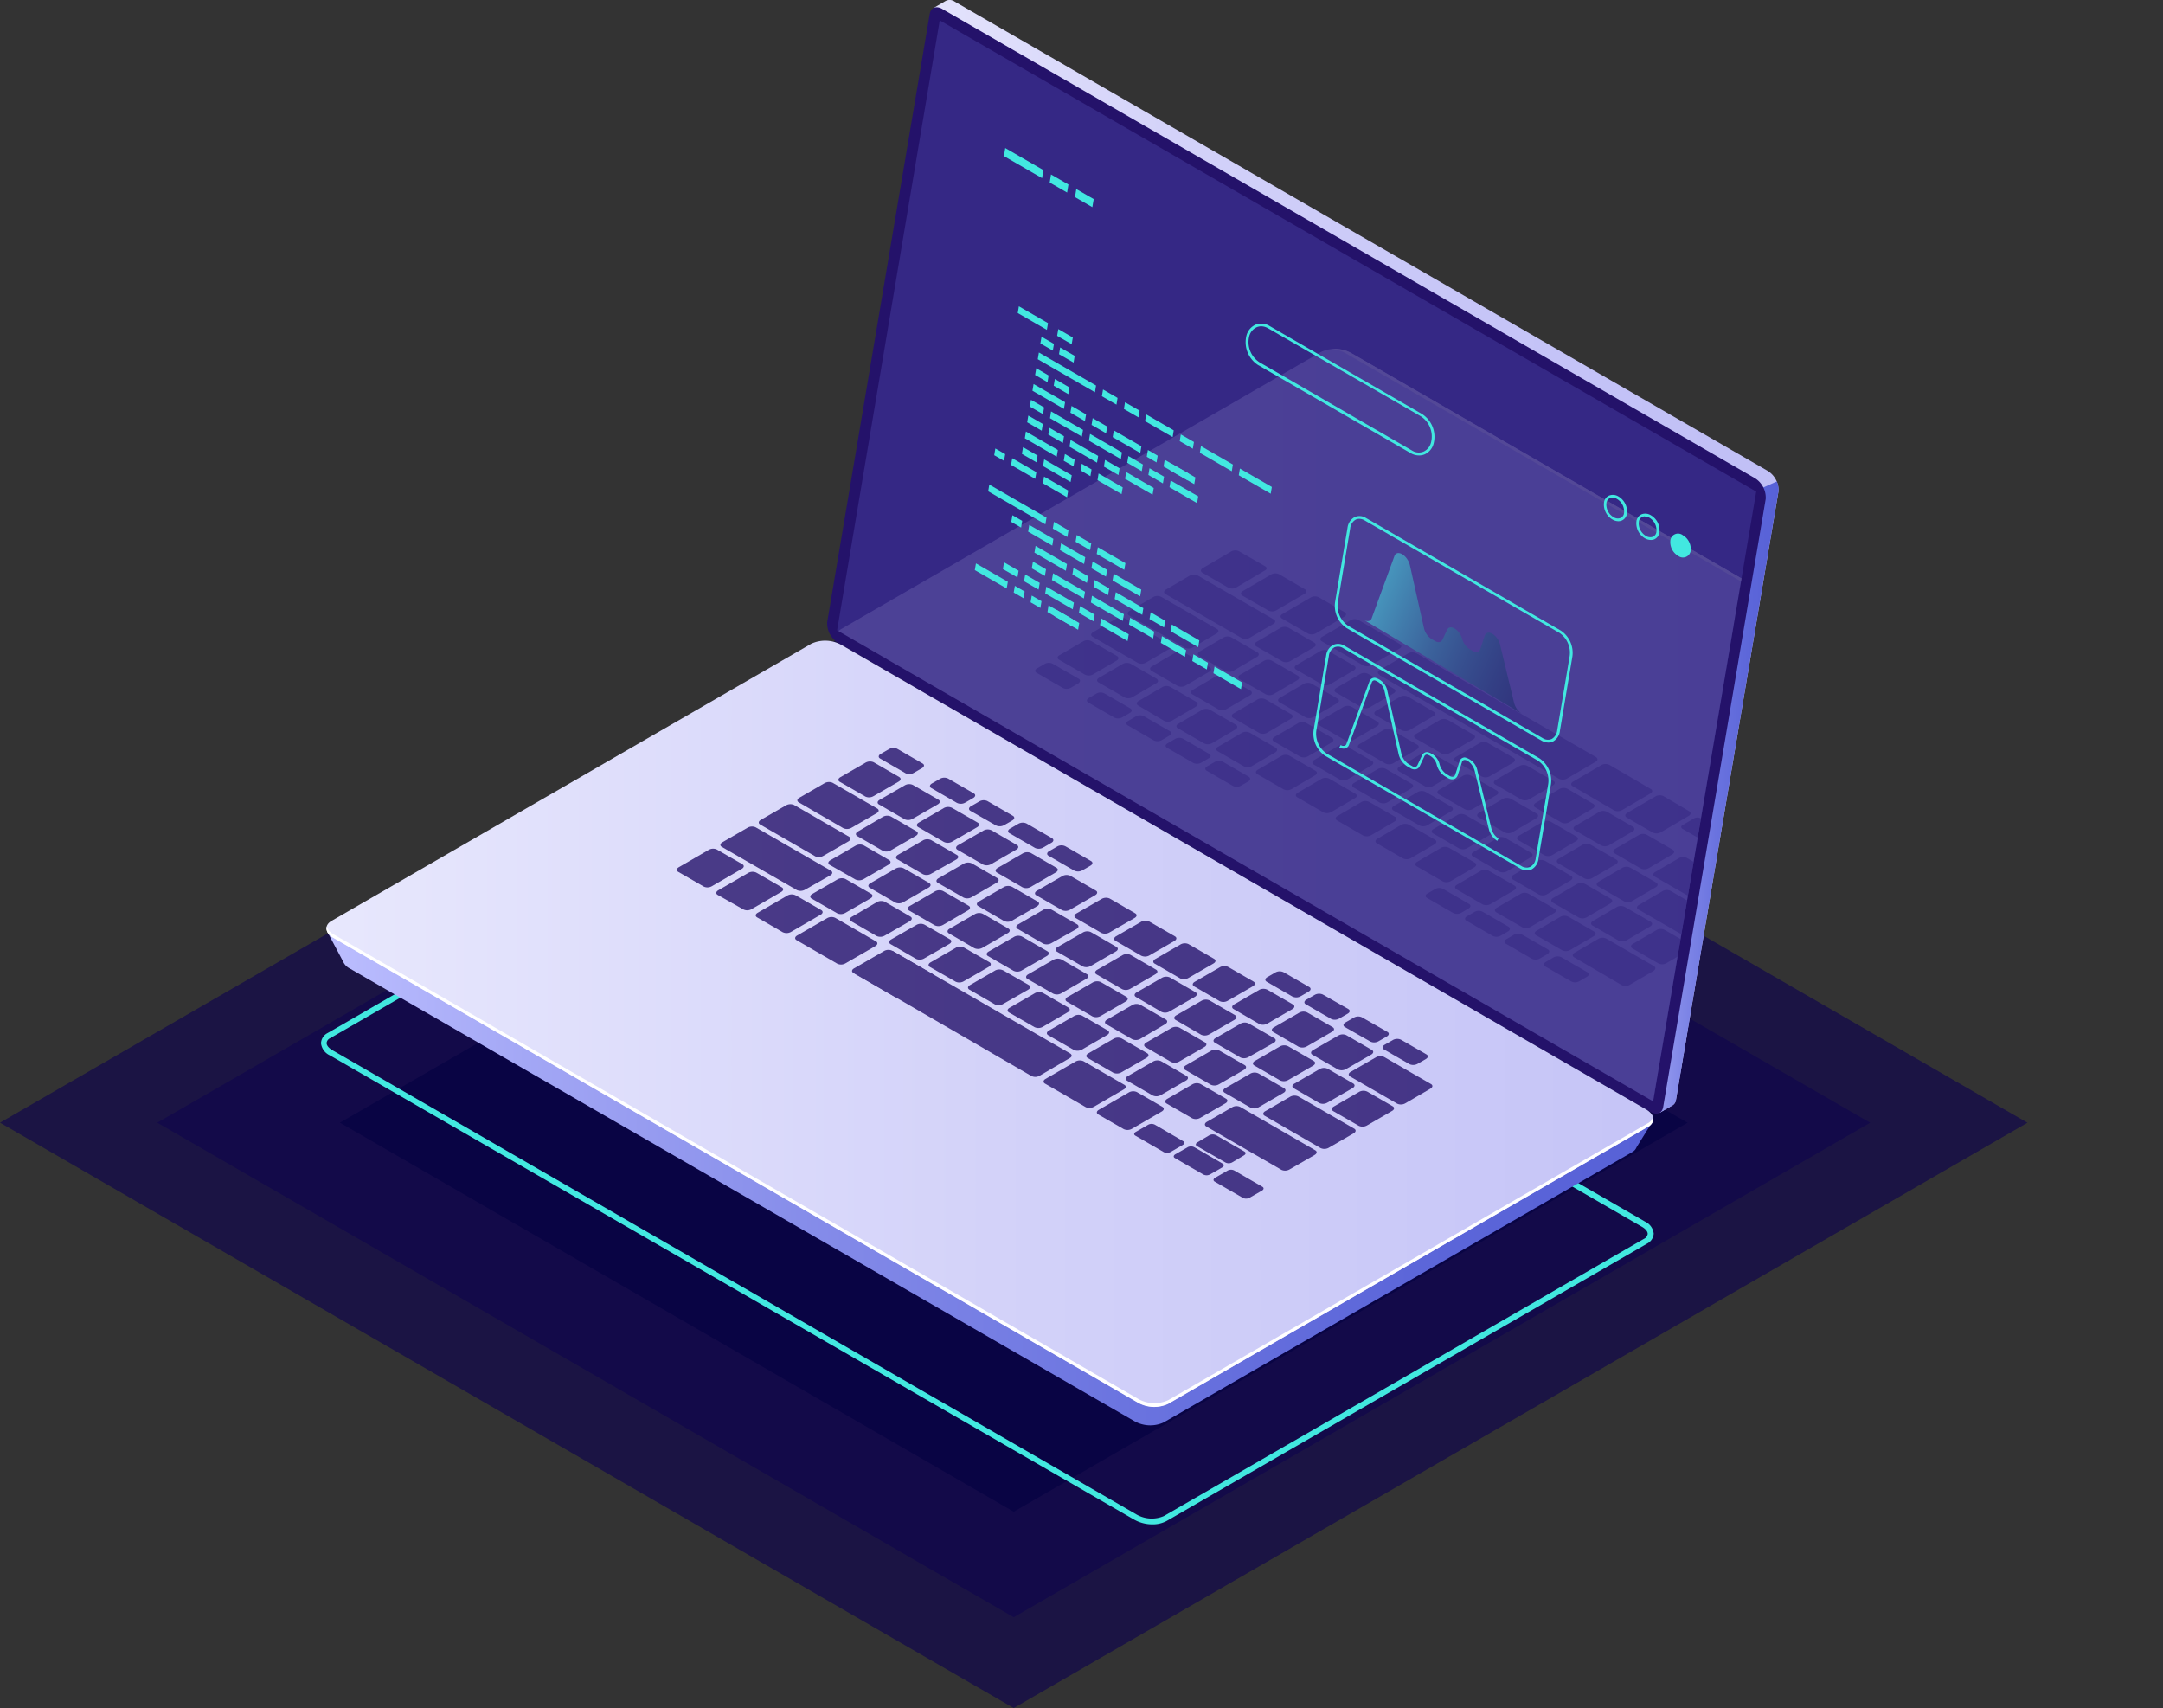 <svg xmlns="http://www.w3.org/2000/svg" xmlns:xlink="http://www.w3.org/1999/xlink" viewBox="0 0 360.15 284.37"><rect x="0" y="0" width="360.15" height="284.37" fill="#333333" stroke="none"/><defs><style>.cls-1{fill:none;}.cls-2{isolation:isolate;}.cls-3{opacity:0.67;}.cls-4{fill:#0f054c;}.cls-5{opacity:0.9;}.cls-6{fill:#080344;}.cls-7{fill:#42e8e0;}.cls-8{fill:url(#Áåçûìÿííûé_ãðàäèåíò_2);}.cls-9{fill:url(#Áåçûìÿííûé_ãðàäèåíò_24);}.cls-10{fill:#24126a;}.cls-11{opacity:0.51;}.cls-12{fill:#453c9e;}.cls-13{fill:url(#Áåçûìÿííûé_ãðàäèåíò_24-2);}.cls-14{fill:url(#Áåçûìÿííûé_ãðàäèåíò_2-2);}.cls-15{fill:#fff;}.cls-16{opacity:0.15;}.cls-17{clip-path:url(#clip-path);}.cls-18{fill:url(#Áåçûìÿííûé_ãðàäèåíò_24-3);}.cls-19{fill:url(#Áåçûìÿííûé_ãðàäèåíò_2-3);}.cls-20,.cls-22{opacity:0.5;}.cls-21{opacity:0.8;}.cls-22{mix-blend-mode:lighten;fill:url(#Áåçûìÿííûé_ãðàäèåíò_21);}</style><linearGradient id="Áåçûìÿííûé_ãðàäèåíò_2" x1="-205.17" y1="92.65" x2="-48.84" y2="92.65" gradientTransform="matrix(-1, 0, 0, 1, 90.99, 0)" gradientUnits="userSpaceOnUse"><stop offset="0" stop-color="#c0bff6"/><stop offset="0.29" stop-color="#c5c4f7"/><stop offset="0.64" stop-color="#d3d2f9"/><stop offset="1" stop-color="#e9e9fd"/></linearGradient><linearGradient id="Áåçûìÿííûé_ãðàäèåíò_24" x1="-205.16" y1="132.74" x2="-178.32" y2="132.74" gradientTransform="matrix(-1, 0, 0, 1, 90.99, 0)" gradientUnits="userSpaceOnUse"><stop offset="0" stop-color="#5761d7"/><stop offset="0.18" stop-color="#5c66d9"/><stop offset="0.39" stop-color="#6a73df"/><stop offset="0.61" stop-color="#8289e8"/><stop offset="0.85" stop-color="#a3a7f5"/><stop offset="1" stop-color="#bcbeff"/></linearGradient><linearGradient id="Áåçûìÿííûé_ãðàäèåíò_24-2" x1="-184.22" y1="176.48" x2="36.56" y2="176.48" xlink:href="#Áåçûìÿííûé_ãðàäèåíò_24"/><linearGradient id="Áåçûìÿííûé_ãðàäèåíò_2-2" x1="-282.31" y1="170.44" x2="43.02" y2="170.44" xlink:href="#Áåçûìÿííûé_ãðàäèåíò_2"/><clipPath id="clip-path"><polygon class="cls-1" points="292.42 81.85 156.47 3.39 139.38 104.95 275.25 183.36 292.42 81.85"/></clipPath><linearGradient id="Áåçûìÿííûé_ãðàäèåíò_24-3" x1="-269.12" y1="127.89" x2="-48.34" y2="127.89" xlink:href="#Áåçûìÿííûé_ãðàäèåíò_24"/><linearGradient id="Áåçûìÿííûé_ãðàäèåíò_2-3" x1="-194.94" y1="121.85" x2="25.96" y2="121.85" xlink:href="#Áåçûìÿííûé_ãðàäèåíò_2"/><linearGradient id="Áåçûìÿííûé_ãðàäèåíò_21" x1="378.04" y1="99.62" x2="424.68" y2="119.57" gradientTransform="translate(-148.43)" gradientUnits="userSpaceOnUse"><stop offset="0" stop-color="#42e8e0"/><stop offset="0.11" stop-color="#37b6bf"/><stop offset="0.22" stop-color="#2c87a1"/><stop offset="0.34" stop-color="#235f87"/><stop offset="0.46" stop-color="#1c3f72"/><stop offset="0.58" stop-color="#162561"/><stop offset="0.71" stop-color="#121355"/><stop offset="0.85" stop-color="#10084e"/><stop offset="1" stop-color="#0f054c"/></linearGradient></defs><title>Asset 1</title><g class="cls-2"><g id="Layer_2" data-name="Layer 2"><g id="Ñëîé_1" data-name="Ñëîé 1"><g class="cls-3"><polygon class="cls-4" points="168.79 284.38 0 186.92 168.79 89.47 337.58 186.93 168.79 284.38"/></g><g class="cls-3"><polygon class="cls-4" points="168.79 269.26 26.18 186.92 168.79 104.59 311.4 186.93 168.79 269.26"/></g><g class="cls-5"><polygon class="cls-6" points="168.79 251.7 56.59 186.92 168.79 122.15 280.99 186.93 168.79 251.7"/></g><path class="cls-7" d="M191.88,253.8a6.21,6.21,0,0,1-3-.77L54.9,175.7a2.52,2.52,0,0,1-1.45-2A2,2,0,0,1,54.54,172l79.93-46.15a5.94,5.94,0,0,1,5.43.21l134,77.33a2.49,2.49,0,0,1,1.45,2,2,2,0,0,1-1.09,1.66l-79.93,46.14A4.87,4.87,0,0,1,191.88,253.8ZM55.38,174.87,189.32,252.2a5.08,5.08,0,0,0,4.48.21l79.93-46.15a1.06,1.06,0,0,0,.62-.83c0-.4-.37-.85-1-1.2L139.43,126.89a5.08,5.08,0,0,0-4.48-.2L55,172.84a1,1,0,0,0-.62.82c0,.41.37.86,1,1.21Z"/><path class="cls-8" d="M139.86,102.37,156.79,1.92l-1.36-.58,2-1.17h0A1.46,1.46,0,0,1,159,.29L294.37,78.42a3.79,3.79,0,0,1,1.75,3.43L279.06,183.11a1.25,1.25,0,0,1-.72,1h0l-2,1.16-.34-1.87.11,0-134.5-77.65A3.81,3.81,0,0,1,139.86,102.37Z"/><path class="cls-9" d="M293.61,81.16l2.23-1a3,3,0,0,1,.28,1.67L279.06,183.11a1.25,1.25,0,0,1-.72,1h0l-2,1.16-.34-1.87.11,0-6.8-3.93Z"/><path class="cls-10" d="M139.49,107l135.32,78.12c1.05.61,1.94.26,2.12-.82L294,83.07a3.8,3.8,0,0,0-1.76-3.43L156.92,1.51c-1-.61-1.94-.26-2.12.82L137.73,103.59A3.85,3.85,0,0,0,139.49,107Z"/><g class="cls-11"><polygon class="cls-12" points="156.47 3.39 292.42 81.85 275.25 183.36 139.38 104.95 156.47 3.39"/></g><path class="cls-13" d="M54.43,155l7.38,3.86,74.05-42.75a5.36,5.36,0,0,1,4.84.2L268.41,190c1.22-.68,6.8-3.36,6.8-3.36L272.5,191h0a1.59,1.59,0,0,1-.75.83l-78,45a5.36,5.36,0,0,1-4.84-.2L58.22,161.24a2.33,2.33,0,0,1-1.1-1.17h0Z"/><path class="cls-14" d="M55.57,156.18l133.94,77.33a5.52,5.52,0,0,0,5,.21l79.93-46.15c1.27-.73,1.11-2-.36-2.86L140.1,107.38a5.52,5.52,0,0,0-5-.21L55.21,153.32C53.94,154.05,54.1,155.33,55.57,156.18Z"/><path class="cls-15" d="M55.57,155.58l133.94,77.33a5.52,5.52,0,0,0,5,.21L274.4,187a1.65,1.65,0,0,0,.8-.94,1.38,1.38,0,0,1-.8,1.54l-79.93,46.15a5.52,5.52,0,0,1-5-.21L55.57,156.18c-1-.55-1.34-1.28-1.16-1.93A2.24,2.24,0,0,0,55.57,155.58Z"/><g class="cls-16"><g class="cls-17"><path class="cls-18" d="M139.32,106.37l7.39,3.86,74-42.75a5.34,5.34,0,0,1,4.83.2l127.72,73.74c1.22-.69,6.79-3.37,6.79-3.37l-2.7,4.4h0a1.62,1.62,0,0,1-.76.84l-78,45a5.34,5.34,0,0,1-4.83-.2L143.12,112.65a2.33,2.33,0,0,1-1.1-1.17h0Z"/><path class="cls-19" d="M140.47,107.59l133.94,77.33a5.5,5.5,0,0,0,4.95.21L359.29,139c1.27-.73,1.11-2-.35-2.86L225,58.79a5.5,5.5,0,0,0-5-.21l-79.93,46.15C138.84,105.46,139,106.74,140.47,107.59Z"/><path class="cls-15" d="M358.94,136.12,225,58.79a5.78,5.78,0,0,0-3.31-.68,5.64,5.64,0,0,1,2.33.68L358,136.12c1.47.85,1.63,2.13.36,2.86l-79.93,46.15a4,4,0,0,1-1.65.46,4.7,4.7,0,0,0,2.63-.46L359.29,139C360.56,138.25,360.4,137,358.94,136.12Z"/><g class="cls-20"><path class="cls-10" d="M210.63,94.27l-4.3-2.47a1.42,1.42,0,0,0-1.3,0l-4.77,2.79c-.38.22-.4.56-.06.76l4.3,2.48a1.46,1.46,0,0,0,1.3,0L210.57,95C211,94.81,211,94.47,210.63,94.27Z"/><path class="cls-10" d="M217.26,98.1,213,95.62a1.45,1.45,0,0,0-1.3,0l-4.77,2.79c-.38.22-.4.56-.06.76l4.3,2.47a1.42,1.42,0,0,0,1.3,0l4.77-2.79C217.58,98.64,217.6,98.3,217.26,98.1Z"/><path class="cls-10" d="M223.89,101.93l-4.3-2.48a1.42,1.42,0,0,0-1.3,0l-4.77,2.79c-.38.22-.4.55-.06.75l4.3,2.48a1.42,1.42,0,0,0,1.3,0l4.77-2.79C224.21,102.47,224.23,102.13,223.89,101.93Z"/><path class="cls-10" d="M218.84,107l-4.29-2.48a1.44,1.44,0,0,0-1.31,0l-4,2.34c-.38.22-.4.56-.06.76l4.3,2.48a1.42,1.42,0,0,0,1.3,0l4-2.34C219.16,107.56,219.18,107.23,218.84,107Z"/><path class="cls-10" d="M225.47,110.85l-4.29-2.47a1.44,1.44,0,0,0-1.31,0l-4,2.34c-.38.22-.4.56-.06.76l4.3,2.48a1.42,1.42,0,0,0,1.3,0l4-2.34C225.79,111.39,225.81,111.05,225.47,110.85Z"/><path class="cls-10" d="M232.1,114.68l-4.29-2.48a1.44,1.44,0,0,0-1.31,0l-4,2.34c-.38.22-.4.56-.06.76l4.3,2.48a1.46,1.46,0,0,0,1.3,0l4-2.34C232.42,115.22,232.44,114.88,232.1,114.68Z"/><path class="cls-10" d="M238.73,118.51,234.44,116a1.44,1.44,0,0,0-1.31,0l-4,2.34c-.38.22-.4.56-.06.76l4.3,2.47a1.42,1.42,0,0,0,1.3,0l4-2.34C239.05,119.05,239.08,118.71,238.73,118.51Z"/><path class="cls-10" d="M245.36,122.34l-4.29-2.48a1.44,1.44,0,0,0-1.31,0l-4,2.34c-.38.22-.4.55-.06.75l4.3,2.48a1.45,1.45,0,0,0,1.3,0l4-2.34C245.68,122.88,245.71,122.54,245.36,122.34Z"/><path class="cls-10" d="M252,126.17l-4.29-2.48a1.45,1.45,0,0,0-1.3,0l-4,2.34c-.38.22-.4.56,0,.76l4.29,2.48a1.42,1.42,0,0,0,1.3,0l4-2.34C252.31,126.7,252.34,126.37,252,126.17Z"/><path class="cls-10" d="M258.62,130l-4.29-2.48a1.42,1.42,0,0,0-1.3,0l-4,2.34c-.37.22-.4.56-.05.76l4.29,2.48a1.42,1.42,0,0,0,1.3,0l4-2.34C258.94,130.53,259,130.19,258.62,130Z"/><path class="cls-10" d="M265.25,133.82,261,131.34a1.45,1.45,0,0,0-1.3,0l-4,2.34c-.37.22-.4.56-.05.76l4.29,2.48a1.42,1.42,0,0,0,1.3,0l4-2.34C265.57,134.36,265.6,134,265.25,133.82Z"/><path class="cls-10" d="M271.88,137.65l-4.29-2.48a1.42,1.42,0,0,0-1.3,0l-4,2.34c-.37.22-.4.56,0,.76l4.29,2.47a1.42,1.42,0,0,0,1.3,0l4-2.34C272.2,138.19,272.23,137.85,271.88,137.65Z"/><path class="cls-10" d="M278.51,141.48,274.22,139a1.42,1.42,0,0,0-1.3,0l-4,2.34c-.37.22-.4.55-.05.75l4.29,2.48a1.42,1.42,0,0,0,1.3,0l4-2.34C278.83,142,278.86,141.68,278.51,141.48Z"/><path class="cls-10" d="M216.08,112.49l-4.3-2.48a1.42,1.42,0,0,0-1.3,0l-4,2.34c-.37.22-.39.56-.05.76l4.29,2.47a1.44,1.44,0,0,0,1.31,0l4-2.34C216.4,113,216.42,112.69,216.08,112.49Z"/><path class="cls-10" d="M209.35,108.61l-4.3-2.48a1.42,1.42,0,0,0-1.3,0l-4,2.34c-.38.22-.4.56-.06.76l4.29,2.48a1.44,1.44,0,0,0,1.31,0l4-2.34C209.67,109.14,209.69,108.8,209.35,108.61Z"/><path class="cls-10" d="M202.61,104.71l-9.25-5.33a1.42,1.42,0,0,0-1.3,0l-4,2.34c-.37.22-.4.56-.05.76l9.24,5.34a1.44,1.44,0,0,0,1.31,0l4-2.34C202.93,105.25,203,104.91,202.61,104.71Z"/><path class="cls-10" d="M194.79,107.26l-7.51-4.33a1.42,1.42,0,0,0-1.3,0l-4,2.34c-.37.22-.4.56-.05.76l7.5,4.33a1.47,1.47,0,0,0,1.31,0l4-2.34C195.11,107.8,195.13,107.46,194.79,107.26Z"/><path class="cls-10" d="M222.71,116.32l-4.3-2.48a1.42,1.42,0,0,0-1.3,0l-4,2.34c-.38.22-.4.55-.06.75l4.29,2.48a1.44,1.44,0,0,0,1.31,0l4-2.34C223,116.86,223.05,116.52,222.71,116.32Z"/><path class="cls-10" d="M229.34,120.15l-4.3-2.48a1.45,1.45,0,0,0-1.3,0l-4,2.34c-.38.22-.4.56-.06.76l4.29,2.48a1.44,1.44,0,0,0,1.31,0l4-2.34C229.66,120.69,229.68,120.35,229.34,120.15Z"/><path class="cls-10" d="M236,124l-4.3-2.48a1.42,1.42,0,0,0-1.3,0l-4,2.34c-.38.22-.4.56-.06.76l4.3,2.48a1.42,1.42,0,0,0,1.3,0l4-2.34C236.29,124.51,236.31,124.17,236,124Z"/><path class="cls-10" d="M242.6,127.8l-4.29-2.48a1.48,1.48,0,0,0-1.31,0l-4,2.34c-.38.22-.4.56-.06.76l4.3,2.48a1.42,1.42,0,0,0,1.3,0l4-2.34C242.92,128.34,242.94,128,242.6,127.8Z"/><path class="cls-10" d="M249.23,131.63l-4.29-2.48a1.44,1.44,0,0,0-1.31,0l-4,2.34c-.38.22-.4.56-.06.76l4.3,2.47a1.42,1.42,0,0,0,1.3,0l4-2.34C249.55,132.17,249.57,131.83,249.23,131.63Z"/><path class="cls-10" d="M255.86,135.46,251.57,133a1.44,1.44,0,0,0-1.31,0l-4,2.34c-.38.22-.4.56-.06.75l4.3,2.48a1.42,1.42,0,0,0,1.3,0l4-2.34C256.18,136,256.2,135.66,255.86,135.46Z"/><path class="cls-10" d="M262.49,139.29l-4.29-2.48a1.44,1.44,0,0,0-1.31,0l-4,2.34c-.38.21-.4.55-.06.75l4.3,2.48a1.45,1.45,0,0,0,1.3,0l4-2.35C262.81,139.83,262.84,139.49,262.49,139.29Z"/><path class="cls-10" d="M269.12,143.12l-4.29-2.48a1.44,1.44,0,0,0-1.31,0l-4,2.34c-.38.22-.4.56-.06.76l4.3,2.48a1.42,1.42,0,0,0,1.3,0l4-2.34C269.44,143.65,269.47,143.32,269.12,143.12Z"/><path class="cls-10" d="M275.75,146.94l-4.29-2.47a1.42,1.42,0,0,0-1.3,0l-4,2.34c-.38.22-.4.56-.06.76l4.3,2.48a1.42,1.42,0,0,0,1.3,0l4-2.34C276.07,147.48,276.1,147.14,275.75,146.94Z"/><path class="cls-10" d="M287.54,153.75l-9.37-5.41a1.42,1.42,0,0,0-1.3,0l-4,2.34c-.37.22-.4.56-.05.75l9.37,5.41a1.42,1.42,0,0,0,1.3,0l4-2.34C287.86,154.29,287.88,154,287.54,153.75Z"/><path class="cls-10" d="M275.38,160.85l-7.9-4.56a1.44,1.44,0,0,0-1.31,0l-4,2.34c-.38.22-.4.56-.06.76L270,164a1.42,1.42,0,0,0,1.3,0l4-2.34C275.7,161.39,275.73,161.05,275.38,160.85Z"/><path class="cls-10" d="M221.79,122.85l-4.3-2.48a1.45,1.45,0,0,0-1.3,0l-4,2.34c-.37.22-.39.56-.05.76l4.29,2.48a1.44,1.44,0,0,0,1.31,0l4-2.34C222.11,123.39,222.13,123.05,221.79,122.85Z"/><path class="cls-10" d="M215,118.92l-4.29-2.48a1.48,1.48,0,0,0-1.31,0l-4,2.34c-.38.22-.4.56-.06.76l4.3,2.48a1.42,1.42,0,0,0,1.3,0l4-2.34C215.31,119.46,215.34,119.12,215,118.92Z"/><path class="cls-10" d="M208.2,115l-4.3-2.48a1.42,1.42,0,0,0-1.3,0l-4,2.34c-.37.22-.4.56-.05.75l4.29,2.48a1.44,1.44,0,0,0,1.31,0l4-2.34C208.52,115.54,208.54,115.2,208.2,115Z"/><path class="cls-10" d="M201.4,111.08l-4.29-2.48a1.47,1.47,0,0,0-1.31,0l-4,2.34c-.38.22-.4.56-.06.76l4.3,2.48a1.42,1.42,0,0,0,1.3,0l4-2.34C201.72,111.62,201.75,111.28,201.4,111.08Z"/><path class="cls-10" d="M228.42,126.68l-4.3-2.48a1.42,1.42,0,0,0-1.3,0l-4,2.34c-.38.22-.4.56-.06.76l4.29,2.48a1.44,1.44,0,0,0,1.31,0l4-2.34C228.74,127.21,228.76,126.87,228.42,126.68Z"/><path class="cls-10" d="M235.05,130.5l-4.3-2.48a1.46,1.46,0,0,0-1.3,0l-4,2.34c-.38.22-.4.56-.06.76l4.29,2.48a1.44,1.44,0,0,0,1.31,0l4-2.34C235.37,131,235.39,130.7,235.05,130.5Z"/><path class="cls-10" d="M241.68,134.33l-4.3-2.48a1.42,1.42,0,0,0-1.3,0l-4,2.34c-.38.22-.4.56-.06.76l4.3,2.47a1.42,1.42,0,0,0,1.3,0l4-2.34C242,134.87,242,134.53,241.68,134.33Z"/><path class="cls-10" d="M248.31,138.16,244,135.68a1.44,1.44,0,0,0-1.31,0l-4,2.34c-.38.22-.4.56-.06.75l4.3,2.48a1.42,1.42,0,0,0,1.3,0l4-2.34C248.63,138.7,248.65,138.36,248.31,138.16Z"/><path class="cls-10" d="M254.94,142l-4.29-2.48a1.44,1.44,0,0,0-1.31,0l-4,2.34c-.38.21-.4.55-.06.75l4.3,2.48a1.45,1.45,0,0,0,1.3,0l4-2.35C255.26,142.53,255.28,142.19,254.94,142Z"/><path class="cls-10" d="M261.57,145.82l-4.29-2.48a1.44,1.44,0,0,0-1.31,0l-4,2.34c-.38.22-.4.56-.06.76l4.3,2.48a1.42,1.42,0,0,0,1.3,0l4-2.34C261.89,146.35,261.91,146,261.57,145.82Z"/><path class="cls-10" d="M268.2,149.64l-4.29-2.47a1.44,1.44,0,0,0-1.31,0l-4,2.34c-.38.22-.4.56-.06.76l4.3,2.48a1.42,1.42,0,0,0,1.3,0l4-2.34C268.52,150.18,268.55,149.84,268.2,149.64Z"/><path class="cls-10" d="M274.83,153.47,270.54,151a1.44,1.44,0,0,0-1.31,0l-4,2.34c-.38.22-.4.56-.06.76l4.3,2.48a1.45,1.45,0,0,0,1.3,0l4-2.34C275.15,154,275.18,153.67,274.83,153.47Z"/><path class="cls-10" d="M281.46,157.3l-4.29-2.48a1.42,1.42,0,0,0-1.3,0l-4,2.34c-.38.22-.4.56-.05.75l4.29,2.48a1.42,1.42,0,0,0,1.3,0l4-2.34C281.78,157.84,281.81,157.5,281.46,157.3Z"/><path class="cls-10" d="M205.76,120.66l-4.29-2.48a1.42,1.42,0,0,0-1.3,0l-4,2.34c-.37.22-.4.56,0,.76l4.29,2.48a1.42,1.42,0,0,0,1.3,0l4-2.34C206.08,121.19,206.11,120.85,205.76,120.66Z"/><path class="cls-10" d="M199.17,116.85l-4.3-2.48a1.42,1.42,0,0,0-1.3,0l-4,2.34c-.37.22-.4.56-.05.76L193.8,120a1.44,1.44,0,0,0,1.31,0l4-2.34C199.49,117.38,199.51,117.05,199.17,116.85Z"/><path class="cls-10" d="M192.57,113l-4.29-2.48a1.47,1.47,0,0,0-1.31,0l-4,2.34c-.38.22-.4.56-.06.76l4.3,2.48a1.42,1.42,0,0,0,1.3,0l4-2.34C192.89,113.58,192.91,113.24,192.57,113Z"/><path class="cls-10" d="M186,109.23l-4.29-2.48a1.44,1.44,0,0,0-1.31,0l-4,2.34c-.38.21-.4.55-.06.75l4.3,2.48a1.45,1.45,0,0,0,1.3,0l4-2.34C186.29,109.77,186.32,109.43,186,109.23Z"/><path class="cls-10" d="M179.58,113l-4.29-2.48a1.42,1.42,0,0,0-1.3,0l-1.33.77c-.37.22-.4.56,0,.76l4.29,2.48a1.42,1.42,0,0,0,1.3,0l1.33-.77C179.9,113.5,179.93,113.16,179.58,113Z"/><path class="cls-10" d="M188.19,117.93l-4.29-2.48a1.42,1.42,0,0,0-1.3,0l-1.33.77c-.37.22-.4.56-.05.76l4.29,2.48a1.42,1.42,0,0,0,1.3,0l1.33-.77C188.51,118.47,188.54,118.13,188.19,117.93Z"/><path class="cls-10" d="M194.76,121.72l-4.29-2.47a1.42,1.42,0,0,0-1.3,0l-1.33.78c-.37.21-.4.55-.05.75l4.29,2.48a1.45,1.45,0,0,0,1.3,0l1.33-.78C195.08,122.26,195.11,121.92,194.76,121.72Z"/><path class="cls-10" d="M201.33,125.52,197,123a1.45,1.45,0,0,0-1.3,0l-1.33.78c-.37.22-.4.56,0,.76l4.29,2.47a1.42,1.42,0,0,0,1.3,0l1.33-.78C201.65,126.06,201.68,125.72,201.33,125.52Z"/><path class="cls-10" d="M207.9,129.31l-4.29-2.48a1.42,1.42,0,0,0-1.3,0l-1.33.77c-.37.22-.4.56,0,.76l4.29,2.48a1.42,1.42,0,0,0,1.3,0l1.33-.77C208.22,129.85,208.25,129.51,207.9,129.31Z"/><path class="cls-10" d="M244.58,150.49,240.29,148a1.42,1.42,0,0,0-1.3,0l-1.33.77c-.37.22-.4.56,0,.76l4.29,2.47a1.42,1.42,0,0,0,1.3,0l1.33-.78C244.9,151,244.93,150.69,244.58,150.49Z"/><path class="cls-10" d="M251.15,154.28l-4.29-2.48a1.42,1.42,0,0,0-1.3,0l-1.33.77c-.37.22-.4.56,0,.76l4.29,2.48a1.42,1.42,0,0,0,1.3,0l1.33-.77C251.47,154.82,251.5,154.48,251.15,154.28Z"/><path class="cls-10" d="M257.72,158.07l-4.29-2.47a1.42,1.42,0,0,0-1.3,0l-1.33.78c-.37.21-.4.55-.05.75l4.29,2.48a1.42,1.42,0,0,0,1.3,0l1.33-.77C258,158.61,258.07,158.27,257.72,158.07Z"/><path class="cls-10" d="M264.29,161.87,260,159.39a1.45,1.45,0,0,0-1.3,0l-1.33.78c-.37.22-.4.56-.05.76l4.29,2.47a1.42,1.42,0,0,0,1.3,0l1.33-.78C264.61,162.41,264.64,162.07,264.29,161.87Z"/><path class="cls-10" d="M212.39,124.48,208.1,122a1.45,1.45,0,0,0-1.3,0l-4,2.34c-.37.22-.4.56,0,.76l4.29,2.48a1.42,1.42,0,0,0,1.3,0l4-2.34C212.71,125,212.74,124.68,212.39,124.48Z"/><path class="cls-10" d="M219,128.31l-4.29-2.48a1.42,1.42,0,0,0-1.3,0l-4,2.34c-.37.22-.4.56,0,.76l4.29,2.48a1.45,1.45,0,0,0,1.3,0l4-2.34C219.35,128.85,219.37,128.51,219,128.31Z"/><path class="cls-10" d="M225.66,132.14l-4.3-2.48a1.42,1.42,0,0,0-1.3,0l-4,2.34c-.37.22-.4.56-.05.75l4.29,2.48a1.44,1.44,0,0,0,1.31,0l4-2.34C226,132.68,226,132.34,225.66,132.14Z"/><path class="cls-10" d="M232.29,136l-4.3-2.48a1.42,1.42,0,0,0-1.3,0l-4,2.34c-.37.21-.4.55-.05.75l4.29,2.48a1.47,1.47,0,0,0,1.31,0l4-2.34C232.61,136.51,232.63,136.17,232.29,136Z"/><path class="cls-10" d="M238.92,139.8l-4.3-2.48a1.42,1.42,0,0,0-1.3,0l-4,2.34c-.37.22-.4.56-.05.76l4.29,2.48a1.44,1.44,0,0,0,1.31,0l4-2.34C239.24,140.33,239.26,140,238.92,139.8Z"/><path class="cls-10" d="M245.55,143.62l-4.3-2.47a1.42,1.42,0,0,0-1.3,0l-4,2.34c-.37.22-.39.56-.05.76l4.29,2.48a1.44,1.44,0,0,0,1.31,0l4-2.34C245.87,144.16,245.89,143.82,245.55,143.62Z"/><path class="cls-10" d="M252.18,147.45l-4.3-2.48a1.42,1.42,0,0,0-1.3,0l-4,2.34c-.38.22-.4.56-.06.76l4.29,2.48a1.48,1.48,0,0,0,1.31,0l4-2.34C252.5,148,252.52,147.65,252.18,147.45Z"/><path class="cls-10" d="M258.81,151.28l-4.3-2.48a1.42,1.42,0,0,0-1.3,0l-4,2.34c-.38.22-.4.56-.06.76l4.29,2.47a1.44,1.44,0,0,0,1.31,0l4-2.34C259.13,151.82,259.15,151.48,258.81,151.28Z"/><path class="cls-10" d="M265.44,155.11l-4.3-2.48a1.42,1.42,0,0,0-1.3,0l-4,2.34c-.38.22-.4.55-.06.75l4.3,2.48a1.42,1.42,0,0,0,1.3,0l4-2.34C265.76,155.65,265.78,155.31,265.44,155.11Z"/><path class="cls-10" d="M212.08,103.13l-12.64-7.31a1.48,1.48,0,0,0-1.31,0l-4,2.34c-.38.22-.4.56-.06.76l12.65,7.3a1.42,1.42,0,0,0,1.3,0l4-2.34C212.4,103.66,212.43,103.32,212.08,103.13Z"/><path class="cls-10" d="M293.54,150.15l-12.65-7.3a1.46,1.46,0,0,0-1.3,0l-4,2.34c-.38.22-.4.56-.06.76l12.65,7.3a1.42,1.42,0,0,0,1.3,0l4-2.34C293.86,150.69,293.88,150.35,293.54,150.15Z"/><path class="cls-10" d="M281.24,135.05,277,132.57a1.42,1.42,0,0,0-1.3,0l-4.78,2.79c-.37.22-.4.56-.05.76l4.29,2.48a1.48,1.48,0,0,0,1.31,0l4.77-2.79C281.56,135.58,281.59,135.24,281.24,135.05Z"/><path class="cls-10" d="M233.09,107.24l-6.87-4a1.42,1.42,0,0,0-1.3,0l-4.77,2.78c-.38.22-.4.56-.06.76l6.87,4a1.45,1.45,0,0,0,1.3,0L233,108C233.41,107.78,233.44,107.44,233.09,107.24Z"/><path class="cls-10" d="M274.85,131.36l-6.86-4a1.44,1.44,0,0,0-1.31,0l-4.77,2.79c-.37.22-.4.55-.05.75l6.86,4a1.44,1.44,0,0,0,1.31,0l4.77-2.79C275.17,131.89,275.2,131.56,274.85,131.36Z"/><path class="cls-10" d="M242.66,112.77l-6.87-4a1.42,1.42,0,0,0-1.3,0l-4.77,2.79c-.38.22-.4.56-.06.75l6.87,4a1.42,1.42,0,0,0,1.3,0l4.77-2.78C243,113.31,243,113,242.66,112.77Z"/><path class="cls-10" d="M229.71,112.41l29.85,17.24a1.45,1.45,0,0,0,1.3,0l4.87-2.85c.35-.2.33-.54,0-.75l-29.85-17.24Z"/><path class="cls-10" d="M293.45,145.66l4.79,2.76a1.17,1.17,0,0,0,1.06,0l2-1.14c.3-.18.32-.46,0-.62l-4.78-2.77a1.22,1.22,0,0,0-1.07,0L293.5,145C293.19,145.21,293.17,145.49,293.45,145.66Z"/><path class="cls-10" d="M286.77,141.8l4.78,2.76a1.19,1.19,0,0,0,1.07,0l1.95-1.14c.31-.18.33-.46.05-.62L289.83,140a1.19,1.19,0,0,0-1.07,0l-1.95,1.15C286.51,141.35,286.49,141.63,286.77,141.8Z"/><path class="cls-10" d="M280.14,138l4.78,2.76a1.19,1.19,0,0,0,1.07,0l1.95-1.14c.31-.18.33-.46,0-.62l-4.78-2.76a1.16,1.16,0,0,0-1.07,0l-1.95,1.14C279.87,137.53,279.85,137.8,280.14,138Z"/><path class="cls-10" d="M283.32,143.81l4.78,2.76a1.19,1.19,0,0,0,1.07,0l1.95-1.14c.31-.18.33-.46.05-.62L286.38,142a1.17,1.17,0,0,0-1.06,0l-1.95,1.14C283.06,143.37,283,143.65,283.32,143.81Z"/></g></g></g><g class="cls-21"><path class="cls-10" d="M117.18,147.61l-4.25-2.45c-.34-.2-.3-.54.09-.77l5-2.9a1.48,1.48,0,0,1,1.34-.05l4.25,2.45c.34.2.3.54-.1.77l-5,2.9A1.46,1.46,0,0,1,117.18,147.61Z"/><path class="cls-10" d="M123.75,151.4,119.5,149c-.35-.2-.3-.54.09-.77l5-2.9a1.49,1.49,0,0,1,1.33-.05l4.25,2.45c.35.2.3.54-.09.77l-5,2.9A1.46,1.46,0,0,1,123.75,151.4Z"/><path class="cls-10" d="M130.31,155.2l-4.25-2.46c-.34-.2-.3-.54.1-.77l5-2.9a1.49,1.49,0,0,1,1.33,0l4.25,2.45c.34.2.3.55-.09.77l-5,2.9A1.51,1.51,0,0,1,130.31,155.2Z"/><path class="cls-10" d="M139.4,152.06l-4.26-2.45c-.34-.2-.29-.54.1-.77l4.21-2.43a1.49,1.49,0,0,1,1.33-.06l4.26,2.46c.34.2.3.54-.1.77L140.73,152A1.46,1.46,0,0,1,139.4,152.06Z"/><path class="cls-10" d="M146,155.86l-4.25-2.46c-.34-.2-.3-.54.1-.77L146,150.2a1.49,1.49,0,0,1,1.33-.06l4.25,2.46c.35.2.3.54-.09.77l-4.22,2.43A1.49,1.49,0,0,1,146,155.86Z"/><path class="cls-10" d="M152.53,159.65l-4.25-2.46c-.34-.19-.3-.54.09-.77l4.22-2.43a1.46,1.46,0,0,1,1.33-.05l4.25,2.45c.34.2.3.54-.1.77l-4.21,2.43A1.49,1.49,0,0,1,152.53,159.65Z"/><path class="cls-10" d="M159.1,163.44,154.84,161c-.34-.19-.29-.54.1-.77l4.21-2.43a1.46,1.46,0,0,1,1.33-.05l4.26,2.45c.34.2.3.54-.1.77l-4.21,2.43A1.46,1.46,0,0,1,159.1,163.44Z"/><path class="cls-10" d="M165.66,167.23l-4.25-2.46c-.34-.19-.3-.54.1-.76l4.21-2.44a1.49,1.49,0,0,1,1.33,0L171.3,164c.34.2.3.54-.09.77L167,167.17A1.46,1.46,0,0,1,165.66,167.23Z"/><path class="cls-10" d="M172.23,171,168,168.57c-.34-.2-.3-.55.09-.77l4.22-2.44a1.49,1.49,0,0,1,1.33-.05l4.25,2.45c.34.2.3.55-.1.77L173.56,171A1.49,1.49,0,0,1,172.23,171Z"/><path class="cls-10" d="M178.8,174.81l-4.26-2.45c-.34-.2-.29-.54.1-.77l4.21-2.43a1.46,1.46,0,0,1,1.33-.06l4.26,2.46c.34.19.3.54-.1.76l-4.21,2.44A1.49,1.49,0,0,1,178.8,174.81Z"/><path class="cls-10" d="M185.36,178.6l-4.25-2.45c-.34-.2-.3-.54.1-.77l4.21-2.43a1.46,1.46,0,0,1,1.33-.06l4.25,2.46c.34.19.3.54-.09.77l-4.22,2.43A1.46,1.46,0,0,1,185.36,178.6Z"/><path class="cls-10" d="M191.93,182.39l-4.25-2.45c-.34-.2-.3-.54.09-.77l4.22-2.43a1.49,1.49,0,0,1,1.33-.06l4.25,2.46c.34.2.3.54-.1.77l-4.21,2.43A1.46,1.46,0,0,1,191.93,182.39Z"/><path class="cls-10" d="M198.5,186.19l-4.26-2.46c-.34-.2-.29-.54.1-.77l4.21-2.43a1.49,1.49,0,0,1,1.33-.06l4.26,2.46c.34.2.3.54-.1.77l-4.21,2.43A1.49,1.49,0,0,1,198.5,186.19Z"/><path class="cls-10" d="M149.07,150.27l-4.25-2.46c-.34-.19-.3-.54.1-.76l4.21-2.44a1.49,1.49,0,0,1,1.33-.05l4.25,2.45c.34.2.3.54-.09.77l-4.22,2.43A1.46,1.46,0,0,1,149.07,150.27Z"/><path class="cls-10" d="M142.41,146.42,138.15,144c-.34-.2-.29-.54.1-.77l4.21-2.43a1.48,1.48,0,0,1,1.34-.06l4.25,2.46c.34.19.3.54-.1.76l-4.21,2.44A1.49,1.49,0,0,1,142.41,146.42Z"/><path class="cls-10" d="M135.73,142.57l-9.16-5.29c-.34-.2-.3-.54.1-.77l4.21-2.43a1.49,1.49,0,0,1,1.33-.06l9.16,5.29c.34.2.3.54-.09.77l-4.22,2.43A1.46,1.46,0,0,1,135.73,142.57Z"/><path class="cls-10" d="M140.4,137.88,133,133.59c-.35-.2-.3-.54.09-.77l4.21-2.43a1.51,1.51,0,0,1,1.34-.06l7.43,4.29c.34.2.3.55-.1.77l-4.21,2.44A1.49,1.49,0,0,1,140.4,137.88Z"/><path class="cls-10" d="M155.64,154.06l-4.25-2.45c-.35-.2-.3-.55.09-.77l4.22-2.44a1.49,1.49,0,0,1,1.33-.05l4.25,2.45c.34.2.3.55-.1.77L157,154A1.49,1.49,0,0,1,155.64,154.06Z"/><path class="cls-10" d="M162.2,157.85,158,155.4c-.34-.2-.3-.54.1-.77l4.21-2.43a1.46,1.46,0,0,1,1.33-.06l4.26,2.46c.34.19.29.54-.1.76l-4.21,2.44A1.51,1.51,0,0,1,162.2,157.85Z"/><path class="cls-10" d="M168.77,161.64l-4.25-2.45c-.34-.2-.3-.54.1-.77l4.21-2.43a1.46,1.46,0,0,1,1.33-.06l4.25,2.46c.34.19.3.54-.09.77l-4.22,2.43A1.46,1.46,0,0,1,168.77,161.64Z"/><path class="cls-10" d="M175.34,165.43,171.09,163c-.35-.2-.3-.54.09-.77l4.21-2.43a1.51,1.51,0,0,1,1.34-.06l4.25,2.46c.34.2.3.54-.1.77l-4.21,2.43A1.46,1.46,0,0,1,175.34,165.43Z"/><path class="cls-10" d="M181.9,169.23l-4.25-2.46c-.34-.2-.3-.54.1-.77l4.21-2.43a1.49,1.49,0,0,1,1.33-.06l4.26,2.46c.34.2.29.54-.1.77l-4.21,2.43A1.51,1.51,0,0,1,181.9,169.23Z"/><path class="cls-10" d="M188.47,173l-4.25-2.46c-.34-.19-.3-.54.09-.77l4.22-2.43a1.46,1.46,0,0,1,1.33-.05l4.25,2.45c.34.2.3.54-.09.77L189.8,173A1.49,1.49,0,0,1,188.47,173Z"/><path class="cls-10" d="M195,176.81l-4.25-2.46c-.35-.19-.3-.54.09-.77l4.21-2.43a1.48,1.48,0,0,1,1.34-.05l4.25,2.45c.34.2.3.54-.1.77l-4.21,2.43A1.46,1.46,0,0,1,195,176.81Z"/><path class="cls-10" d="M201.6,180.6l-4.25-2.46c-.34-.19-.3-.54.1-.76l4.21-2.44a1.49,1.49,0,0,1,1.33-.05l4.26,2.45c.34.2.29.54-.1.77l-4.21,2.43A1.48,1.48,0,0,1,201.6,180.6Z"/><path class="cls-10" d="M208.17,184.39l-4.25-2.45c-.34-.2-.3-.55.09-.77l4.22-2.44a1.49,1.49,0,0,1,1.33,0l4.25,2.45c.34.2.3.55-.09.77l-4.22,2.44A1.49,1.49,0,0,1,208.17,184.39Z"/><path class="cls-10" d="M219.85,191.13l-9.28-5.36c-.34-.19-.3-.54.09-.76l4.22-2.44a1.49,1.49,0,0,1,1.33,0l9.28,5.35c.34.2.29.55-.1.77l-4.21,2.44A1.49,1.49,0,0,1,219.85,191.13Z"/><path class="cls-10" d="M232.63,183.75l-7.83-4.52c-.34-.2-.3-.54.09-.77l4.22-2.43a1.49,1.49,0,0,1,1.33-.06l7.83,4.52c.34.2.3.54-.1.77L234,183.69A1.46,1.46,0,0,1,232.63,183.75Z"/><path class="cls-10" d="M167.14,153.32l-4.25-2.46c-.35-.19-.3-.54.09-.76l4.21-2.44a1.51,1.51,0,0,1,1.34,0l4.25,2.45c.34.2.3.54-.1.77l-4.21,2.43A1.46,1.46,0,0,1,167.14,153.32Z"/><path class="cls-10" d="M160.41,149.43,156.16,147c-.35-.2-.3-.54.09-.77l4.21-2.43a1.51,1.51,0,0,1,1.34-.06l4.25,2.46c.34.19.3.54-.1.77l-4.21,2.43A1.46,1.46,0,0,1,160.41,149.43Z"/><path class="cls-10" d="M153.68,145.55l-4.25-2.46c-.35-.19-.3-.54.09-.77l4.21-2.43a1.48,1.48,0,0,1,1.34,0l4.25,2.45c.34.2.3.54-.1.77L155,145.49A1.46,1.46,0,0,1,153.68,145.55Z"/><path class="cls-10" d="M147,141.66l-4.25-2.45c-.35-.2-.3-.54.09-.77L147,136a1.48,1.48,0,0,1,1.34-.06l4.25,2.46c.34.19.3.54-.1.77l-4.21,2.43A1.46,1.46,0,0,1,147,141.66Z"/><path class="cls-10" d="M173.7,157.11l-4.25-2.45c-.34-.2-.3-.55.1-.77l4.21-2.44a1.49,1.49,0,0,1,1.33,0l4.26,2.45c.34.2.29.55-.1.77L175,157.06A1.51,1.51,0,0,1,173.7,157.11Z"/><path class="cls-10" d="M180.27,160.9,176,158.45c-.34-.2-.3-.54.09-.77l4.22-2.43a1.46,1.46,0,0,1,1.33-.06l4.25,2.46c.34.19.3.54-.09.76l-4.22,2.44A1.49,1.49,0,0,1,180.27,160.9Z"/><path class="cls-10" d="M186.84,164.69l-4.25-2.45c-.35-.2-.3-.54.09-.77l4.21-2.43a1.48,1.48,0,0,1,1.34-.06l4.25,2.46c.34.19.3.54-.1.77l-4.21,2.43A1.46,1.46,0,0,1,186.84,164.69Z"/><path class="cls-10" d="M193.4,168.48,189.15,166c-.34-.2-.3-.54.1-.77l4.21-2.43a1.49,1.49,0,0,1,1.33-.06l4.26,2.46c.34.19.29.54-.1.77l-4.21,2.43A1.48,1.48,0,0,1,193.4,168.48Z"/><path class="cls-10" d="M200,172.28l-4.25-2.46c-.34-.2-.3-.54.09-.77l4.22-2.43a1.49,1.49,0,0,1,1.33-.06l4.25,2.46c.34.2.3.54-.09.77l-4.22,2.43A1.49,1.49,0,0,1,200,172.28Z"/><path class="cls-10" d="M206.54,176.07l-4.25-2.46c-.35-.2-.3-.54.09-.77l4.21-2.43a1.48,1.48,0,0,1,1.34,0l4.25,2.45c.34.2.3.54-.1.77L207.87,176A1.49,1.49,0,0,1,206.54,176.07Z"/><path class="cls-10" d="M213.1,179.86l-4.25-2.46c-.34-.19-.3-.54.1-.77l4.21-2.43a1.46,1.46,0,0,1,1.33,0l4.25,2.45c.35.2.3.54-.09.77l-4.21,2.43A1.48,1.48,0,0,1,213.1,179.86Z"/><path class="cls-10" d="M219.67,183.65l-4.25-2.46c-.34-.19-.3-.54.09-.76l4.22-2.44a1.49,1.49,0,0,1,1.33-.05l4.25,2.45c.34.2.3.54-.09.77L221,183.59A1.46,1.46,0,0,1,219.67,183.65Z"/><path class="cls-10" d="M226.24,187.44,222,185c-.35-.2-.3-.55.09-.77l4.21-2.44a1.51,1.51,0,0,1,1.34-.05l4.25,2.45c.34.2.3.55-.1.77l-4.21,2.44A1.49,1.49,0,0,1,226.24,187.44Z"/><path class="cls-10" d="M163.68,143.94l-4.25-2.45c-.34-.2-.3-.54.09-.77l4.22-2.43a1.46,1.46,0,0,1,1.33-.06l4.25,2.46c.34.19.3.54-.09.76L165,143.89A1.49,1.49,0,0,1,163.68,143.94Z"/><path class="cls-10" d="M157.15,140.17l-4.26-2.46c-.34-.19-.29-.54.1-.76l4.21-2.44a1.49,1.49,0,0,1,1.33,0l4.26,2.45c.34.2.3.54-.1.77l-4.21,2.43A1.46,1.46,0,0,1,157.15,140.17Z"/><path class="cls-10" d="M150.61,136.4l-4.25-2.46c-.34-.19-.3-.54.1-.77l4.21-2.43a1.46,1.46,0,0,1,1.33-.05l4.25,2.45c.34.2.3.54-.09.77l-4.22,2.43A1.49,1.49,0,0,1,150.61,136.4Z"/><path class="cls-10" d="M144.08,132.62l-4.25-2.45c-.35-.2-.3-.54.09-.77l4.21-2.43a1.51,1.51,0,0,1,1.34-.06l4.25,2.46c.34.2.3.54-.1.77l-4.21,2.43A1.46,1.46,0,0,1,144.08,132.62Z"/><path class="cls-10" d="M150.8,128.75l-4.26-2.46c-.34-.2-.29-.54.1-.77l1.39-.8a1.51,1.51,0,0,1,1.34-.06l4.25,2.46c.34.19.3.54-.1.77l-1.39.8A1.49,1.49,0,0,1,150.8,128.75Z"/><path class="cls-10" d="M159.32,133.67l-4.25-2.46c-.34-.19-.3-.54.1-.77l1.39-.8a1.46,1.46,0,0,1,1.33,0l4.25,2.45c.35.2.3.54-.09.77l-1.39.8A1.48,1.48,0,0,1,159.32,133.67Z"/><path class="cls-10" d="M165.83,137.43,161.58,135c-.34-.2-.3-.54.09-.77l1.4-.8a1.46,1.46,0,0,1,1.33-.06l4.25,2.46c.34.19.3.54-.09.77l-1.4.8A1.49,1.49,0,0,1,165.83,137.43Z"/><path class="cls-10" d="M172.34,141.18l-4.25-2.45c-.35-.2-.3-.54.09-.77l1.39-.81a1.51,1.51,0,0,1,1.34-.05l4.25,2.45c.34.2.3.55-.1.77l-1.39.81A1.49,1.49,0,0,1,172.34,141.18Z"/><path class="cls-10" d="M178.84,144.94l-4.25-2.46c-.34-.19-.3-.54.1-.77l1.39-.8a1.46,1.46,0,0,1,1.33,0l4.25,2.45c.35.2.3.54-.09.77l-1.39.8A1.48,1.48,0,0,1,178.84,144.94Z"/><path class="cls-10" d="M215.17,165.91l-4.25-2.45c-.34-.2-.3-.54.09-.77l1.4-.81a1.49,1.49,0,0,1,1.33,0l4.25,2.45c.34.2.3.54-.1.77l-1.39.81A1.49,1.49,0,0,1,215.17,165.91Z"/><path class="cls-10" d="M221.68,169.67l-4.26-2.46c-.34-.19-.29-.54.1-.77l1.39-.8a1.51,1.51,0,0,1,1.34-.06L224.5,168c.34.2.3.54-.1.77l-1.39.8A1.46,1.46,0,0,1,221.68,169.67Z"/><path class="cls-10" d="M228.18,173.42,223.93,171c-.34-.2-.3-.54.1-.77l1.39-.8a1.46,1.46,0,0,1,1.33-.06L231,171.8c.35.19.3.54-.09.77l-1.39.8A1.48,1.48,0,0,1,228.18,173.42Z"/><path class="cls-10" d="M234.69,177.18l-4.25-2.45c-.34-.2-.3-.54.09-.77l1.4-.81a1.49,1.49,0,0,1,1.33-.05l4.25,2.45c.34.2.3.54-.09.77l-1.4.81A1.49,1.49,0,0,1,234.69,177.18Z"/><path class="cls-10" d="M170.25,147.73,166,145.28c-.34-.2-.29-.54.1-.77l4.21-2.43a1.48,1.48,0,0,1,1.34-.06l4.25,2.46c.34.19.3.54-.1.77l-4.21,2.43A1.46,1.46,0,0,1,170.25,147.73Z"/><path class="cls-10" d="M176.81,151.52l-4.25-2.45c-.34-.2-.3-.54.1-.77l4.21-2.43a1.49,1.49,0,0,1,1.33-.06l4.25,2.46c.35.19.3.54-.09.77l-4.21,2.43A1.48,1.48,0,0,1,176.81,151.52Z"/><path class="cls-10" d="M183.38,155.32l-4.25-2.46c-.34-.2-.3-.54.09-.77l4.22-2.43a1.49,1.49,0,0,1,1.33-.06l4.25,2.46c.34.2.3.54-.09.77l-4.22,2.43A1.49,1.49,0,0,1,183.38,155.32Z"/><path class="cls-10" d="M190,159.11l-4.26-2.46c-.34-.2-.29-.54.1-.77l4.21-2.43a1.48,1.48,0,0,1,1.34,0l4.25,2.45c.34.2.3.54-.1.77l-4.21,2.43A1.49,1.49,0,0,1,190,159.11Z"/><path class="cls-10" d="M196.51,162.9l-4.25-2.46c-.34-.19-.3-.54.1-.77l4.21-2.43a1.46,1.46,0,0,1,1.33-.05l4.25,2.45c.35.2.3.54-.09.77l-4.21,2.43A1.48,1.48,0,0,1,196.51,162.9Z"/><path class="cls-10" d="M203.08,166.69l-4.25-2.46c-.34-.19-.3-.54.09-.76l4.22-2.44a1.49,1.49,0,0,1,1.33-.05l4.25,2.45c.34.2.3.54-.1.77l-4.21,2.43A1.46,1.46,0,0,1,203.08,166.69Z"/><path class="cls-10" d="M209.65,170.48,205.39,168c-.34-.2-.29-.55.1-.77l4.21-2.44a1.51,1.51,0,0,1,1.34,0l4.25,2.45c.34.2.3.55-.1.77L211,170.43A1.49,1.49,0,0,1,209.65,170.48Z"/><path class="cls-10" d="M216.21,174.27,212,171.82c-.34-.2-.3-.54.1-.77l4.21-2.43a1.46,1.46,0,0,1,1.33-.06l4.25,2.46c.35.19.3.54-.09.76l-4.21,2.44A1.51,1.51,0,0,1,216.21,174.27Z"/><path class="cls-10" d="M222.78,178.06l-4.25-2.45c-.34-.2-.3-.54.09-.77l4.22-2.43a1.46,1.46,0,0,1,1.33-.06l4.25,2.46c.34.19.3.54-.1.77L224.11,178A1.46,1.46,0,0,1,222.78,178.06Z"/><path class="cls-10" d="M132.7,148.2,120.18,141c-.34-.2-.3-.54.1-.77l4.21-2.43a1.49,1.49,0,0,1,1.33-.06l12.53,7.23c.34.2.29.55-.1.77L134,148.15A1.51,1.51,0,0,1,132.7,148.2Z"/><path class="cls-10" d="M213.38,194.78l-12.53-7.23c-.34-.2-.29-.54.1-.77l4.21-2.43a1.46,1.46,0,0,1,1.33-.06L219,191.52c.34.2.3.54-.1.77l-4.21,2.43A1.49,1.49,0,0,1,213.38,194.78Z"/><path class="cls-10" d="M187.12,188l-4.26-2.45c-.34-.2-.29-.55.1-.77l5-2.9a1.49,1.49,0,0,1,1.33-.06l4.25,2.46c.34.2.3.54-.09.77l-5,2.9A1.49,1.49,0,0,1,187.12,188Z"/><path class="cls-10" d="M139.43,160.46l-6.8-3.93c-.34-.2-.3-.54.09-.77l5-2.89a1.48,1.48,0,0,1,1.34-.06l6.8,3.93c.34.19.29.54-.1.77l-5,2.89A1.46,1.46,0,0,1,139.43,160.46Z"/><path class="cls-10" d="M180.79,184.34l-6.8-3.93c-.34-.2-.3-.54.09-.77l5-2.9a1.51,1.51,0,0,1,1.34-.05l6.8,3.93c.34.19.29.54-.1.76l-5,2.9A1.49,1.49,0,0,1,180.79,184.34Z"/><path class="cls-10" d="M148.9,165.93,142.1,162c-.34-.2-.3-.54.1-.77l5-2.89a1.46,1.46,0,0,1,1.33-.06l6.8,3.93c.34.19.3.54-.1.77l-5,2.89A1.48,1.48,0,0,1,148.9,165.93Z"/><path class="cls-10" d="M148.6,158.31l29.56,17.07c.37.21.37.55,0,.76l-5.12,3a1.46,1.46,0,0,1-1.32,0L142.15,162Z"/><path class="cls-10" d="M205.47,194.86l4.74,2.74c.27.16.24.44-.08.63l-2.06,1.18a1.2,1.2,0,0,1-1.09.05l-4.73-2.73c-.28-.17-.25-.45.07-.64l2.06-1.18A1.2,1.2,0,0,1,205.47,194.86Z"/><path class="cls-10" d="M198.85,191l4.73,2.74c.28.16.25.44-.07.63l-2.06,1.18a1.2,1.2,0,0,1-1.09,0l-4.74-2.74c-.28-.16-.24-.44.08-.63l2.06-1.18A1.2,1.2,0,0,1,198.85,191Z"/><path class="cls-10" d="M192.28,187.25,197,190c.28.17.24.45-.08.64l-2.05,1.18a1.23,1.23,0,0,1-1.1,0l-4.73-2.74c-.28-.16-.25-.44.08-.63l2.05-1.18A1.2,1.2,0,0,1,192.28,187.25Z"/><path class="cls-10" d="M202.47,189l4.74,2.73c.28.16.24.45-.08.63l-2,1.19a1.2,1.2,0,0,1-1.09,0l-4.74-2.73c-.28-.16-.24-.44.08-.63l2-1.19A1.23,1.23,0,0,1,202.47,189Z"/></g><path class="cls-7" d="M269.47,86.78a2,2,0,0,1-1-.29,2.89,2.89,0,0,1-1.38-2.92,1.45,1.45,0,0,1,.83-1.06,1.74,1.74,0,0,1,1.58.16,2.91,2.91,0,0,1,1.38,2.93,1.45,1.45,0,0,1-.83,1.06A1.43,1.43,0,0,1,269.47,86.78Zm-1-3.94a.91.91,0,0,0-.41.09,1,1,0,0,0-.57.74,2.42,2.42,0,0,0,1.17,2.43,1.29,1.29,0,0,0,1.17.14,1,1,0,0,0,.57-.74,2.42,2.42,0,0,0-1.17-2.43A1.55,1.55,0,0,0,268.51,82.84Z"/><path class="cls-7" d="M274.88,89.9a2,2,0,0,1-1-.28,2.89,2.89,0,0,1-1.39-2.93,1.49,1.49,0,0,1,.83-1.06,1.77,1.77,0,0,1,1.58.17,2.91,2.91,0,0,1,1.39,2.93,1.49,1.49,0,0,1-.83,1.06A1.47,1.47,0,0,1,274.88,89.9Zm-1-3.93a1,1,0,0,0-1,.82,2.44,2.44,0,0,0,1.18,2.44,1.33,1.33,0,0,0,1.16.14,1,1,0,0,0,.57-.74,2.43,2.43,0,0,0-1.17-2.44A1.61,1.61,0,0,0,273.92,86Z"/><path class="cls-7" d="M281.49,91.8a1.3,1.3,0,0,1-2.07.75,2.65,2.65,0,0,1-1.28-2.68,1.29,1.29,0,0,1,2.07-.75A2.65,2.65,0,0,1,281.49,91.8Z"/><polygon class="cls-7" points="177.68 32.06 174.78 30.39 175 29.05 177.9 30.72 177.68 32.06"/><polygon class="cls-7" points="181.88 34.49 178.99 32.82 179.21 31.48 182.11 33.15 181.88 34.49"/><polygon class="cls-7" points="173.51 29.66 167.16 25.99 167.38 24.65 173.73 28.32 173.51 29.66"/><polygon class="cls-7" points="174.31 54.92 169.46 52.12 169.65 51 174.5 53.8 174.31 54.92"/><polygon class="cls-7" points="178.44 57.31 176.02 55.91 176.21 54.79 178.63 56.19 178.44 57.31"/><polygon class="cls-7" points="175.3 58.37 173.23 57.18 173.42 56.06 175.49 57.25 175.3 58.37"/><polygon class="cls-7" points="178.76 60.37 176.33 58.97 176.52 57.85 178.94 59.25 178.76 60.37"/><polygon class="cls-7" points="182.32 65.31 172.79 59.81 172.98 58.69 182.5 64.19 182.32 65.31"/><polygon class="cls-7" points="174.06 87.3 164.54 81.8 164.72 80.68 174.25 86.18 174.06 87.3"/><polygon class="cls-7" points="177.72 89.41 175.3 88.01 175.49 86.89 177.91 88.29 177.72 89.41"/><polygon class="cls-7" points="174.42 63.63 172.35 62.43 172.54 61.31 174.6 62.51 174.42 63.63"/><polygon class="cls-7" points="177.88 65.62 175.45 64.22 175.64 63.1 178.06 64.5 177.88 65.62"/><polygon class="cls-7" points="177.15 68.08 171.91 65.06 172.1 63.94 177.34 66.96 177.15 68.08"/><polygon class="cls-7" points="180.65 70.11 178.23 68.71 178.42 67.59 180.84 68.99 180.65 70.11"/><polygon class="cls-7" points="184.17 72.14 181.75 70.74 181.94 69.62 184.36 71.02 184.17 72.14"/><polygon class="cls-7" points="189.86 75.42 185.27 72.78 185.46 71.66 190.05 74.3 189.86 75.42"/><polygon class="cls-7" points="186.23 79.09 183.81 77.69 183.99 76.57 186.42 77.97 186.23 79.09"/><polygon class="cls-7" points="191.91 82.37 187.33 79.72 187.52 78.6 192.1 81.25 191.91 82.37"/><polygon class="cls-7" points="173.45 71.71 171.03 70.31 171.22 69.19 173.64 70.59 173.45 71.71"/><polygon class="cls-7" points="176.98 73.75 174.55 72.35 174.74 71.23 177.16 72.63 176.98 73.75"/><polygon class="cls-7" points="182.66 77.03 178.08 74.38 178.26 73.26 182.85 75.91 182.66 77.03"/><polygon class="cls-7" points="190.11 78.45 187.69 77.05 187.88 75.93 190.3 77.33 190.11 78.45"/><polygon class="cls-7" points="193.63 80.48 191.21 79.08 191.4 77.96 193.82 79.36 193.63 80.48"/><polygon class="cls-7" points="199.32 83.77 194.73 81.12 194.92 80 199.51 82.64 199.32 83.77"/><polygon class="cls-7" points="181.51 91.6 179.09 90.2 179.28 89.08 181.7 90.48 181.51 91.6"/><polygon class="cls-7" points="187.2 94.88 182.61 92.23 182.8 91.11 187.39 93.76 187.2 94.88"/><polygon class="cls-7" points="172.57 76.97 170.15 75.57 170.34 74.45 172.76 75.85 172.57 76.97"/><polygon class="cls-7" points="178.26 80.25 173.67 77.6 173.86 76.48 178.45 79.13 178.26 80.25"/><polygon class="cls-7" points="184.15 96 181.73 94.61 181.92 93.48 184.34 94.88 184.15 96"/><polygon class="cls-7" points="189.84 99.29 185.25 96.64 185.44 95.52 190.03 98.17 189.84 99.29"/><polygon class="cls-7" points="189.56 69.49 187.14 68.09 187.32 66.97 189.75 68.37 189.56 69.49"/><polygon class="cls-7" points="185.9 67.37 183.47 65.97 183.66 64.85 186.08 66.25 185.9 67.37"/><polygon class="cls-7" points="195.25 72.77 190.66 70.12 190.85 69 195.43 71.65 195.25 72.77"/><polygon class="cls-7" points="173.66 68.95 171.47 67.69 171.66 66.57 173.85 67.83 173.66 68.95"/><polygon class="cls-7" points="180.14 72.69 174.83 69.63 175.01 68.5 180.33 71.57 180.14 72.69"/><polygon class="cls-7" points="186.63 76.44 181.31 73.37 181.5 72.25 186.81 75.32 186.63 76.44"/><polygon class="cls-7" points="198.61 74.71 196.43 73.45 196.61 72.33 198.8 73.59 198.61 74.71"/><polygon class="cls-7" points="205.1 78.46 199.78 75.39 199.97 74.27 205.28 77.34 205.1 78.46"/><polygon class="cls-7" points="211.58 82.2 206.26 79.13 206.45 78.01 211.77 81.08 211.58 82.2"/><polygon class="cls-7" points="175.95 76.04 170.64 72.97 170.82 71.85 176.14 74.92 175.95 76.04"/><polygon class="cls-7" points="178.75 77.65 177.12 76.71 177.31 75.59 178.94 76.53 178.75 77.65"/><polygon class="cls-7" points="181.56 79.28 179.93 78.33 180.12 77.21 181.75 78.16 181.56 79.28"/><polygon class="cls-7" points="186.75 82.27 182.74 79.95 182.92 78.83 186.94 81.15 186.75 82.27"/><polygon class="cls-7" points="192.57 76.99 190.94 76.05 191.13 74.92 192.76 75.87 192.57 76.99"/><polygon class="cls-7" points="197.76 79.98 193.74 77.67 193.93 76.55 197.95 78.86 197.76 79.98"/><polygon class="cls-7" points="198.85 80.61 194.84 78.3 195.02 77.18 199.04 79.49 198.85 80.61"/><polygon class="cls-7" points="177.47 95.03 172.24 92.01 172.43 90.89 177.66 93.91 177.47 95.03"/><polygon class="cls-7" points="180.98 97.05 178.56 95.65 178.74 94.53 181.17 95.93 180.98 97.05"/><polygon class="cls-7" points="184.5 99.09 182.08 97.69 182.26 96.57 184.69 97.97 184.5 99.09"/><polygon class="cls-7" points="190.19 102.37 185.6 99.72 185.79 98.6 190.37 101.25 190.19 102.37"/><polygon class="cls-7" points="193.82 104.47 191.4 103.07 191.59 101.95 194.01 103.35 193.82 104.47"/><polygon class="cls-7" points="199.51 107.75 194.92 105.1 195.11 103.98 199.69 106.63 199.51 107.75"/><polygon class="cls-7" points="182.07 103.44 179.65 102.04 179.83 100.92 182.26 102.32 182.07 103.44"/><polygon class="cls-7" points="187.75 106.73 183.17 104.08 183.35 102.96 187.94 105.61 187.75 106.73"/><polygon class="cls-7" points="169.41 96.14 166.99 94.74 167.18 93.62 169.6 95.02 169.41 96.14"/><polygon class="cls-7" points="172.93 98.17 170.51 96.77 170.7 95.65 173.12 97.05 172.93 98.17"/><polygon class="cls-7" points="178.62 101.45 174.03 98.8 174.22 97.68 178.81 100.33 178.62 101.45"/><polygon class="cls-7" points="173.98 95.89 171.8 94.63 171.99 93.51 174.17 94.78 173.98 95.89"/><polygon class="cls-7" points="180.47 99.64 175.15 96.57 175.34 95.45 180.66 98.52 180.47 99.64"/><polygon class="cls-7" points="186.95 103.38 181.64 100.31 181.82 99.19 187.14 102.26 186.95 103.38"/><polygon class="cls-7" points="167.62 97.98 162.31 94.92 162.5 93.8 167.81 96.86 167.62 97.98"/><polygon class="cls-7" points="170.42 99.6 168.79 98.66 168.98 97.54 170.61 98.48 170.42 99.6"/><polygon class="cls-7" points="173.23 101.22 171.6 100.28 171.79 99.16 173.42 100.1 173.23 101.22"/><polygon class="cls-7" points="178.42 104.22 174.41 101.9 174.59 100.78 178.61 103.1 178.42 104.22"/><polygon class="cls-7" points="179.51 104.85 175.5 102.53 175.69 101.41 179.7 103.73 179.51 104.85"/><polygon class="cls-7" points="170.02 87.84 168.38 86.9 168.57 85.78 170.2 86.72 170.02 87.84"/><polygon class="cls-7" points="175.21 90.84 171.19 88.52 171.38 87.4 175.39 89.72 175.21 90.84"/><polygon class="cls-7" points="180.51 93.9 176.49 91.58 176.68 90.46 180.7 92.78 180.51 93.9"/><polygon class="cls-7" points="200.94 111.46 198.52 110.06 198.71 108.94 201.13 110.34 200.94 111.46"/><polygon class="cls-7" points="206.63 114.74 202.04 112.09 202.23 110.97 206.82 113.62 206.63 114.74"/><polygon class="cls-7" points="192 106.3 187.98 103.98 188.17 102.86 192.18 105.17 192 106.3"/><polygon class="cls-7" points="197.3 109.36 193.28 107.04 193.47 105.92 197.49 108.24 197.3 109.36"/><polygon class="cls-7" points="167.18 76.73 165.54 75.79 165.73 74.67 167.37 75.61 167.18 76.73"/><polygon class="cls-7" points="172.37 79.73 168.35 77.41 168.54 76.29 172.56 78.61 172.37 79.73"/><polygon class="cls-7" points="177.67 82.79 173.66 80.47 173.84 79.35 177.86 81.67 177.67 82.79"/><path class="cls-7" d="M257.79,123.63a2.25,2.25,0,0,1-1.13-.33l-32.45-18.73a4.46,4.46,0,0,1-1.91-4.32l2.07-12.38a2.34,2.34,0,0,1,1.19-1.78,2,2,0,0,1,1.88.15L259.9,105a4.47,4.47,0,0,1,1.91,4.32l-2.08,12.38a2.29,2.29,0,0,1-1.19,1.78A1.79,1.79,0,0,1,257.79,123.63ZM226.32,86.38a1.31,1.31,0,0,0-.56.12,1.88,1.88,0,0,0-.94,1.44l-2.07,12.39a4,4,0,0,0,1.69,3.84l32.45,18.74a1.58,1.58,0,0,0,1.46.14,1.87,1.87,0,0,0,.93-1.45l2.08-12.38a4,4,0,0,0-1.69-3.84L227.21,86.64A1.71,1.71,0,0,0,226.32,86.38Z"/><path class="cls-7" d="M254.22,144.91a2.19,2.19,0,0,1-1.12-.33l-32.46-18.74a4.45,4.45,0,0,1-1.91-4.31l2.08-12.38a2.29,2.29,0,0,1,1.19-1.78,2,2,0,0,1,1.87.15l32.46,18.74a4.47,4.47,0,0,1,1.91,4.32L256.16,143a2.29,2.29,0,0,1-1.19,1.78A1.79,1.79,0,0,1,254.22,144.91Zm-.9-.72a1.58,1.58,0,0,0,1.46.14,1.84,1.84,0,0,0,.93-1.45l2.08-12.38a4,4,0,0,0-1.69-3.84l-32.45-18.74a1.55,1.55,0,0,0-1.46-.14,1.83,1.83,0,0,0-.93,1.44l-2.08,12.39a4,4,0,0,0,1.69,3.84Z"/><path class="cls-22" d="M227.12,103.23c.58.33,1.09.21,1.28-.31l3.78-10.34c.44-1.18,2.2-.11,2.58,1.55l2.33,10.41a3,3,0,0,0,1.29,1.87l.56.32c.54.31,1,.22,1.24-.23l.77-1.63c.48-1,2.07-.06,2.51,1.5h0a3,3,0,0,0,1.26,1.73l.49.28c.59.34,1.11.2,1.28-.35l.71-2.16c.39-1.21,2.17-.2,2.57,1.48L252.1,117a3.09,3.09,0,0,0,1.31,1.84Z"/><path class="cls-7" d="M249.3,140a3.19,3.19,0,0,1-1.41-2l-2.34-9.63c-.24-1-1.08-1.82-1.66-1.84a.46.46,0,0,0-.47.38l-.7,2.16a1,1,0,0,1-.56.63,1.26,1.26,0,0,1-1.06-.16l-.49-.28a3.25,3.25,0,0,1-1.37-1.87,2.35,2.35,0,0,0-1.6-1.75.45.45,0,0,0-.48.29l-.77,1.63a.9.9,0,0,1-.55.5,1.23,1.23,0,0,1-1-.17l-.56-.32a3.26,3.26,0,0,1-1.4-2l-2.33-10.41a2.39,2.39,0,0,0-1.65-1.88.47.47,0,0,0-.49.35L224.62,124a.94.94,0,0,1-.56.59,1.24,1.24,0,0,1-1.05-.16l.23-.39a.8.8,0,0,0,.66.12.47.47,0,0,0,.29-.31L228,113.5a.91.91,0,0,1,.95-.65,2.78,2.78,0,0,1,2.06,2.23l2.33,10.41a2.8,2.8,0,0,0,1.19,1.71l.56.33a.85.85,0,0,0,.64.13.48.48,0,0,0,.28-.26l.77-1.64a.9.9,0,0,1,.93-.54,2.75,2.75,0,0,1,2,2.08,2.81,2.81,0,0,0,1.16,1.6l.48.28a.83.83,0,0,0,.67.12.5.5,0,0,0,.29-.34l.7-2.16a.92.92,0,0,1,.89-.69h0a2.75,2.75,0,0,1,2.09,2.18l2.33,9.64a2.81,2.81,0,0,0,1.19,1.68Z"/><path class="cls-7" d="M236.28,75.83a2.81,2.81,0,0,1-1.42-.4L209.48,60.78a4.53,4.53,0,0,1-1.95-4.86,2.73,2.73,0,0,1,1.54-1.87,2.6,2.6,0,0,1,2.33.23l25.37,14.65a4.5,4.5,0,0,1,1.95,4.86,2.68,2.68,0,0,1-1.54,1.87A2.52,2.52,0,0,1,236.28,75.83ZM210,54.33a2,2,0,0,0-.72.14A2.25,2.25,0,0,0,208,56a4,4,0,0,0,1.74,4.34L235.09,75a2.11,2.11,0,0,0,1.92.2,2.25,2.25,0,0,0,1.27-1.56,4,4,0,0,0-1.74-4.35L211.17,54.67A2.38,2.38,0,0,0,210,54.33Z"/></g></g></g></svg>